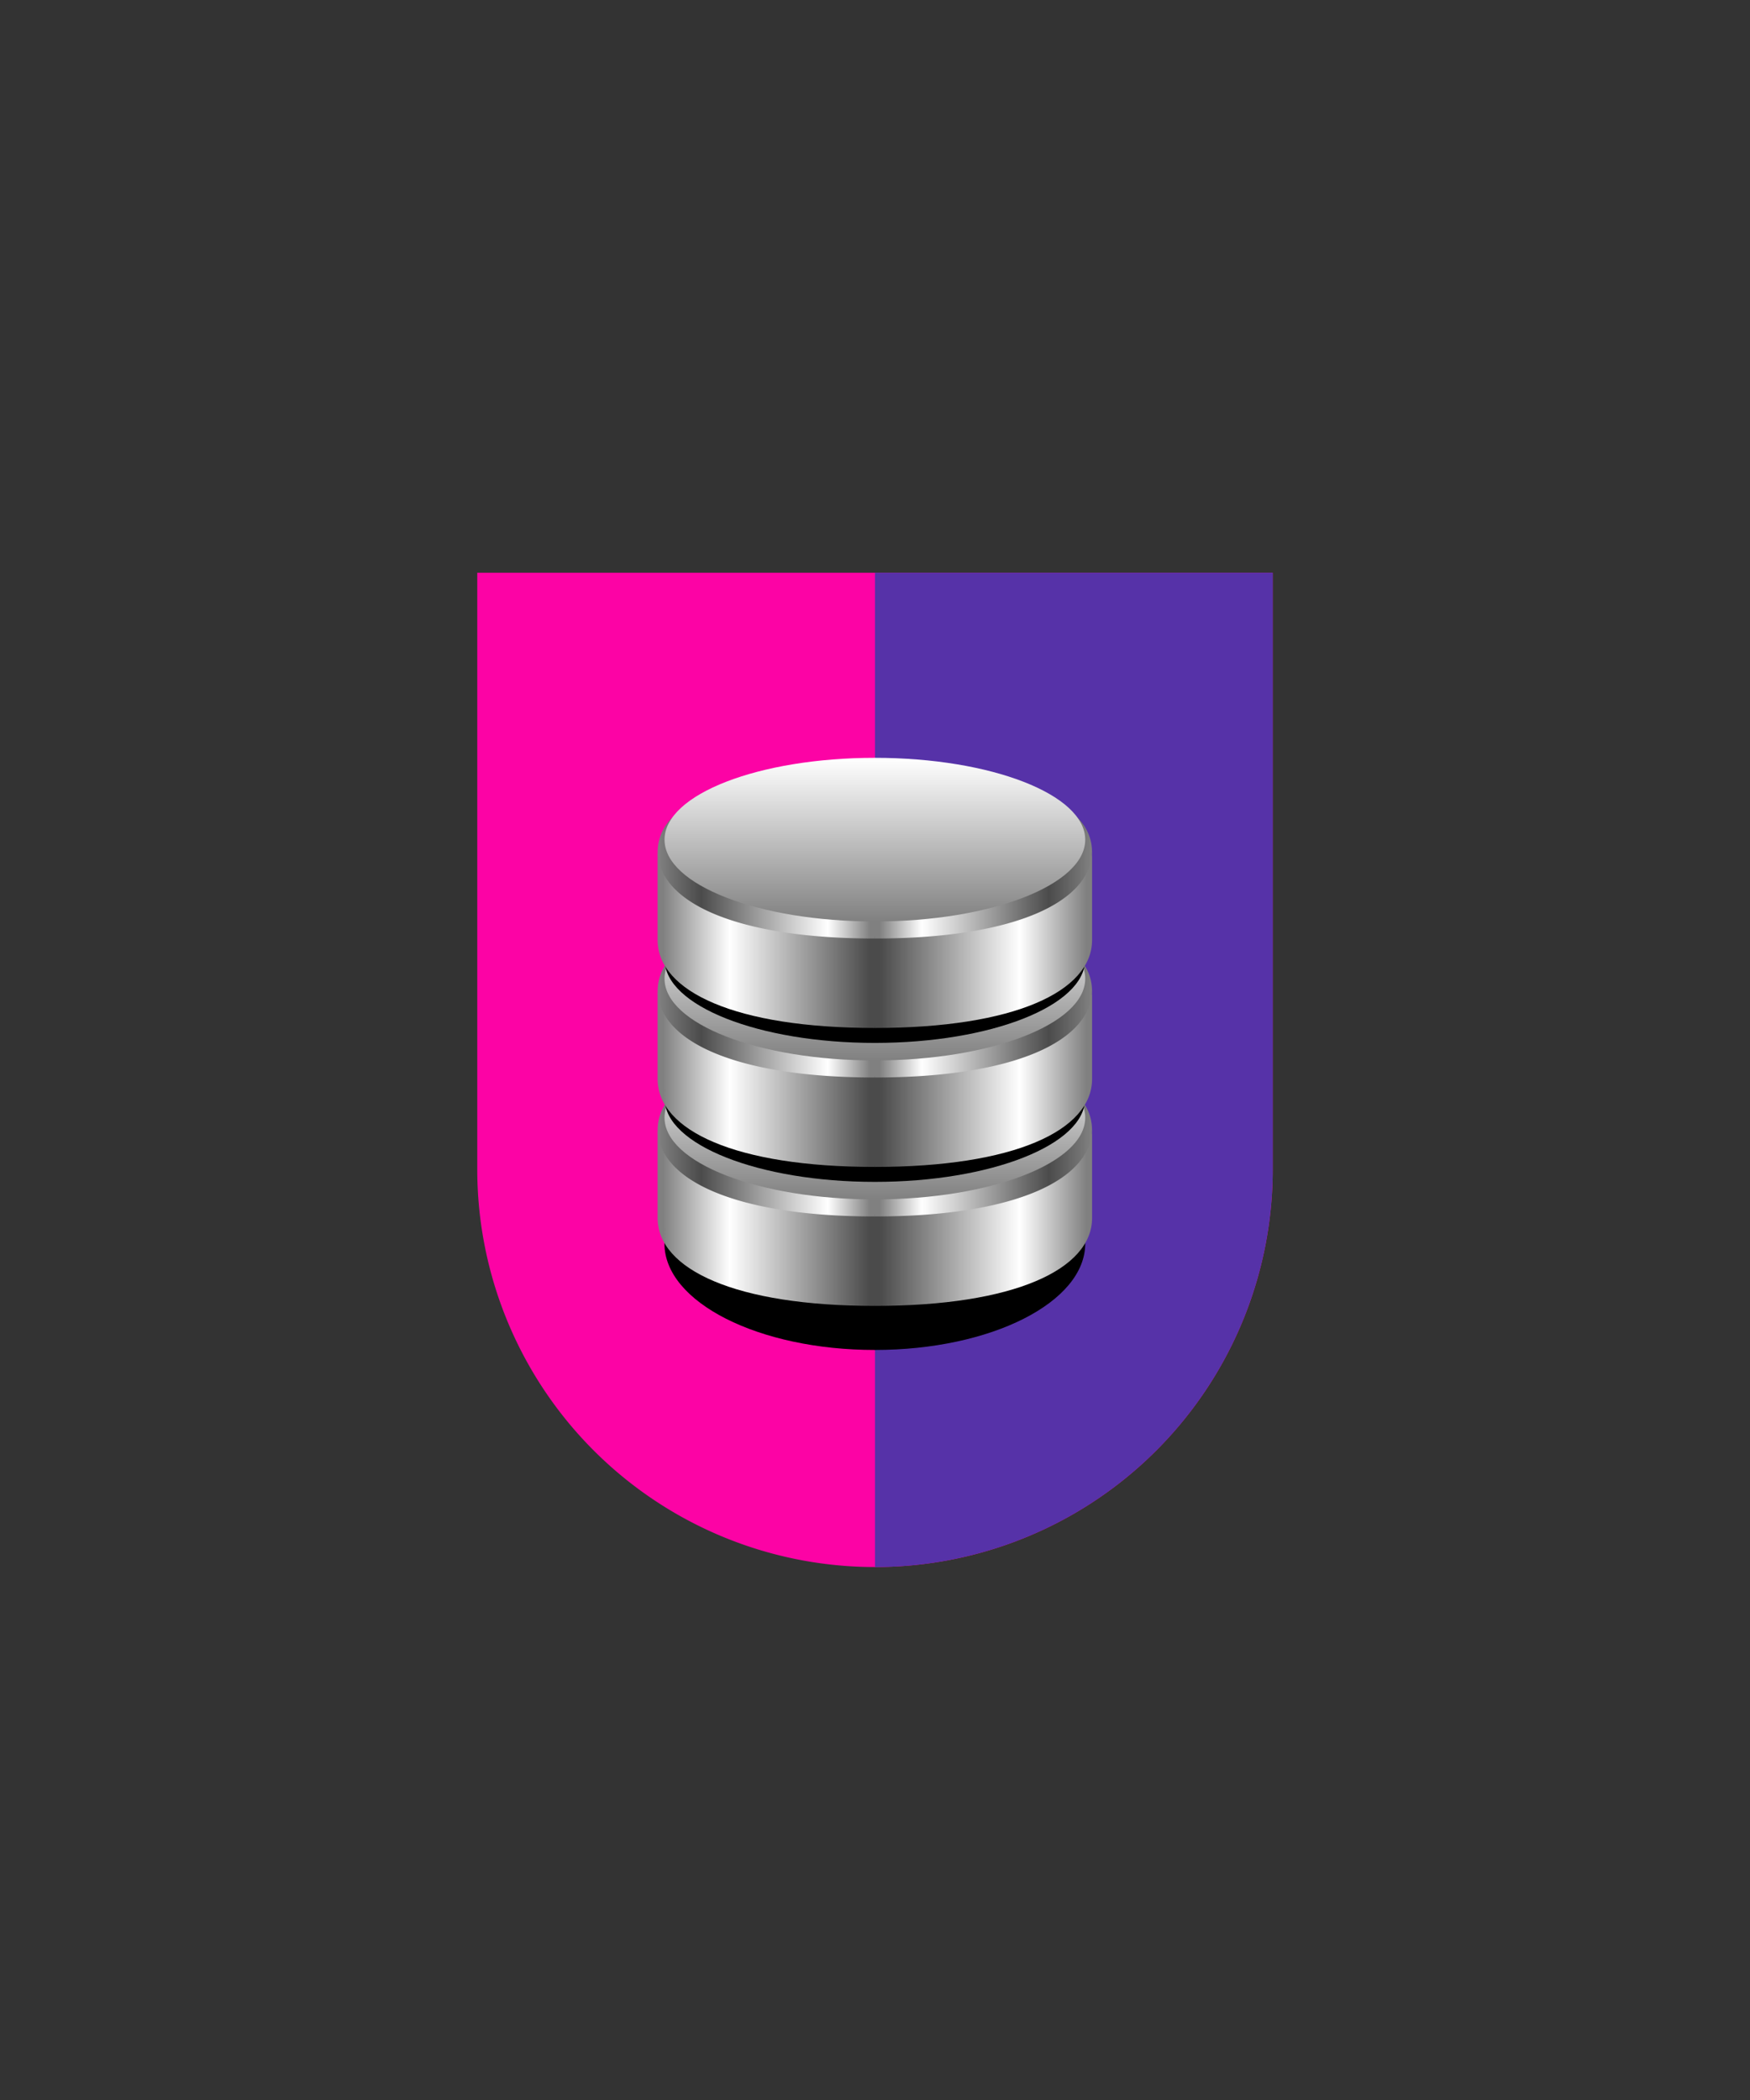 <svg xmlns="http://www.w3.org/2000/svg" xmlns:xlink="http://www.w3.org/1999/xlink" viewBox="0 0 220 264"><rect x="0" y="0" width="220" height="264" fill="#333333" stroke="none"/><path d="M60 72v75a50 50 0 0 0 50 50 50 50 0 0 0 50-50V72Z" fill="#fc03a5"/><path d="M110 197a49.997 49.997 0 0 0 50-50V72h-50v125Z" fill="#5632a8"/><defs><linearGradient gradientUnits="userSpaceOnUse" id="h54-a" x1="1.45" x2="27.61" y1="11.15" y2="11.15"><stop offset="0.01" stop-color="#4b4b4b"/><stop offset="0.68" stop-color="#fff"/><stop offset="1" stop-color="gray"/></linearGradient><linearGradient gradientUnits="userSpaceOnUse" id="h54-b" x1="28.18" x2="1.6" y1="7.61" y2="7.61"><stop offset="0" stop-color="gray"/><stop offset="0.2" stop-color="#4b4b4b"/><stop offset="0.8" stop-color="#fff"/><stop offset="1" stop-color="gray"/></linearGradient><linearGradient gradientTransform="matrix(1, 0, 0, -1, 0, 16417.96)" gradientUnits="userSpaceOnUse" id="h54-c" x1="27.31" x2="27.31" y1="16397.39" y2="16417.96"><stop offset="0" stop-color="gray"/><stop offset="1" stop-color="#fff"/></linearGradient><symbol id="h54-e" viewBox="0 0 28.31 22.3"><path d="M0,8.12,1,22.3c17.49,0,27.31-4.58,27.31-11.06V0C28.31,6.48,7.87,8.12,0,8.12Z" fill="url(#h54-a)"/></symbol><symbol id="h54-g" viewBox="0 0 28.32 15.23"><path d="M26.45,0H0L1,15.23c17.49,0,27.31-4.58,27.31-11.06A6,6,0,0,0,26.45,0Z" fill="url(#h54-b)"/></symbol><symbol id="h54-d" viewBox="0 0 54.63 35.84"><path d="M27.31,35.84c14.6,0,26.43-4.68,26.43-10.45S41.91,14.94,27.31,14.94.89,19.62.89,25.39,12.72,35.84,27.31,35.84Z"/><use height="22.3" transform="translate(26.31 11.66)" width="28.31" xlink:href="#h54-e"/><use height="22.3" transform="matrix(-1, 0, 0, 1, 28.31, 11.66)" width="28.31" xlink:href="#h54-e"/><use height="15.23" transform="translate(26.31 7.49)" width="28.31" xlink:href="#h54-g"/><use height="15.23" transform="matrix(-1, 0, 0, 1, 28.31, 7.49)" width="28.31" xlink:href="#h54-g"/><path d="M27.31,20.57c14.61,0,26.45-4.6,26.45-10.28S41.92,0,27.31,0,.87,4.6.87,10.29,12.71,20.57,27.31,20.57Z" fill="url(#h54-c)"/></symbol></defs><path d="M136.43,156.33c0,7.39-11.85,13.38-26.45,13.38s-26.45-6-26.45-13.38S136.43,148.94,136.43,156.33Z"/><use height="35.84" transform="translate(82.67 130.21)" width="54.63" xlink:href="#h54-d"/><use height="35.84" transform="translate(82.67 112.74)" width="54.63" xlink:href="#h54-d"/><use height="35.84" transform="translate(82.67 95.27)" width="54.63" xlink:href="#h54-d"/></svg>